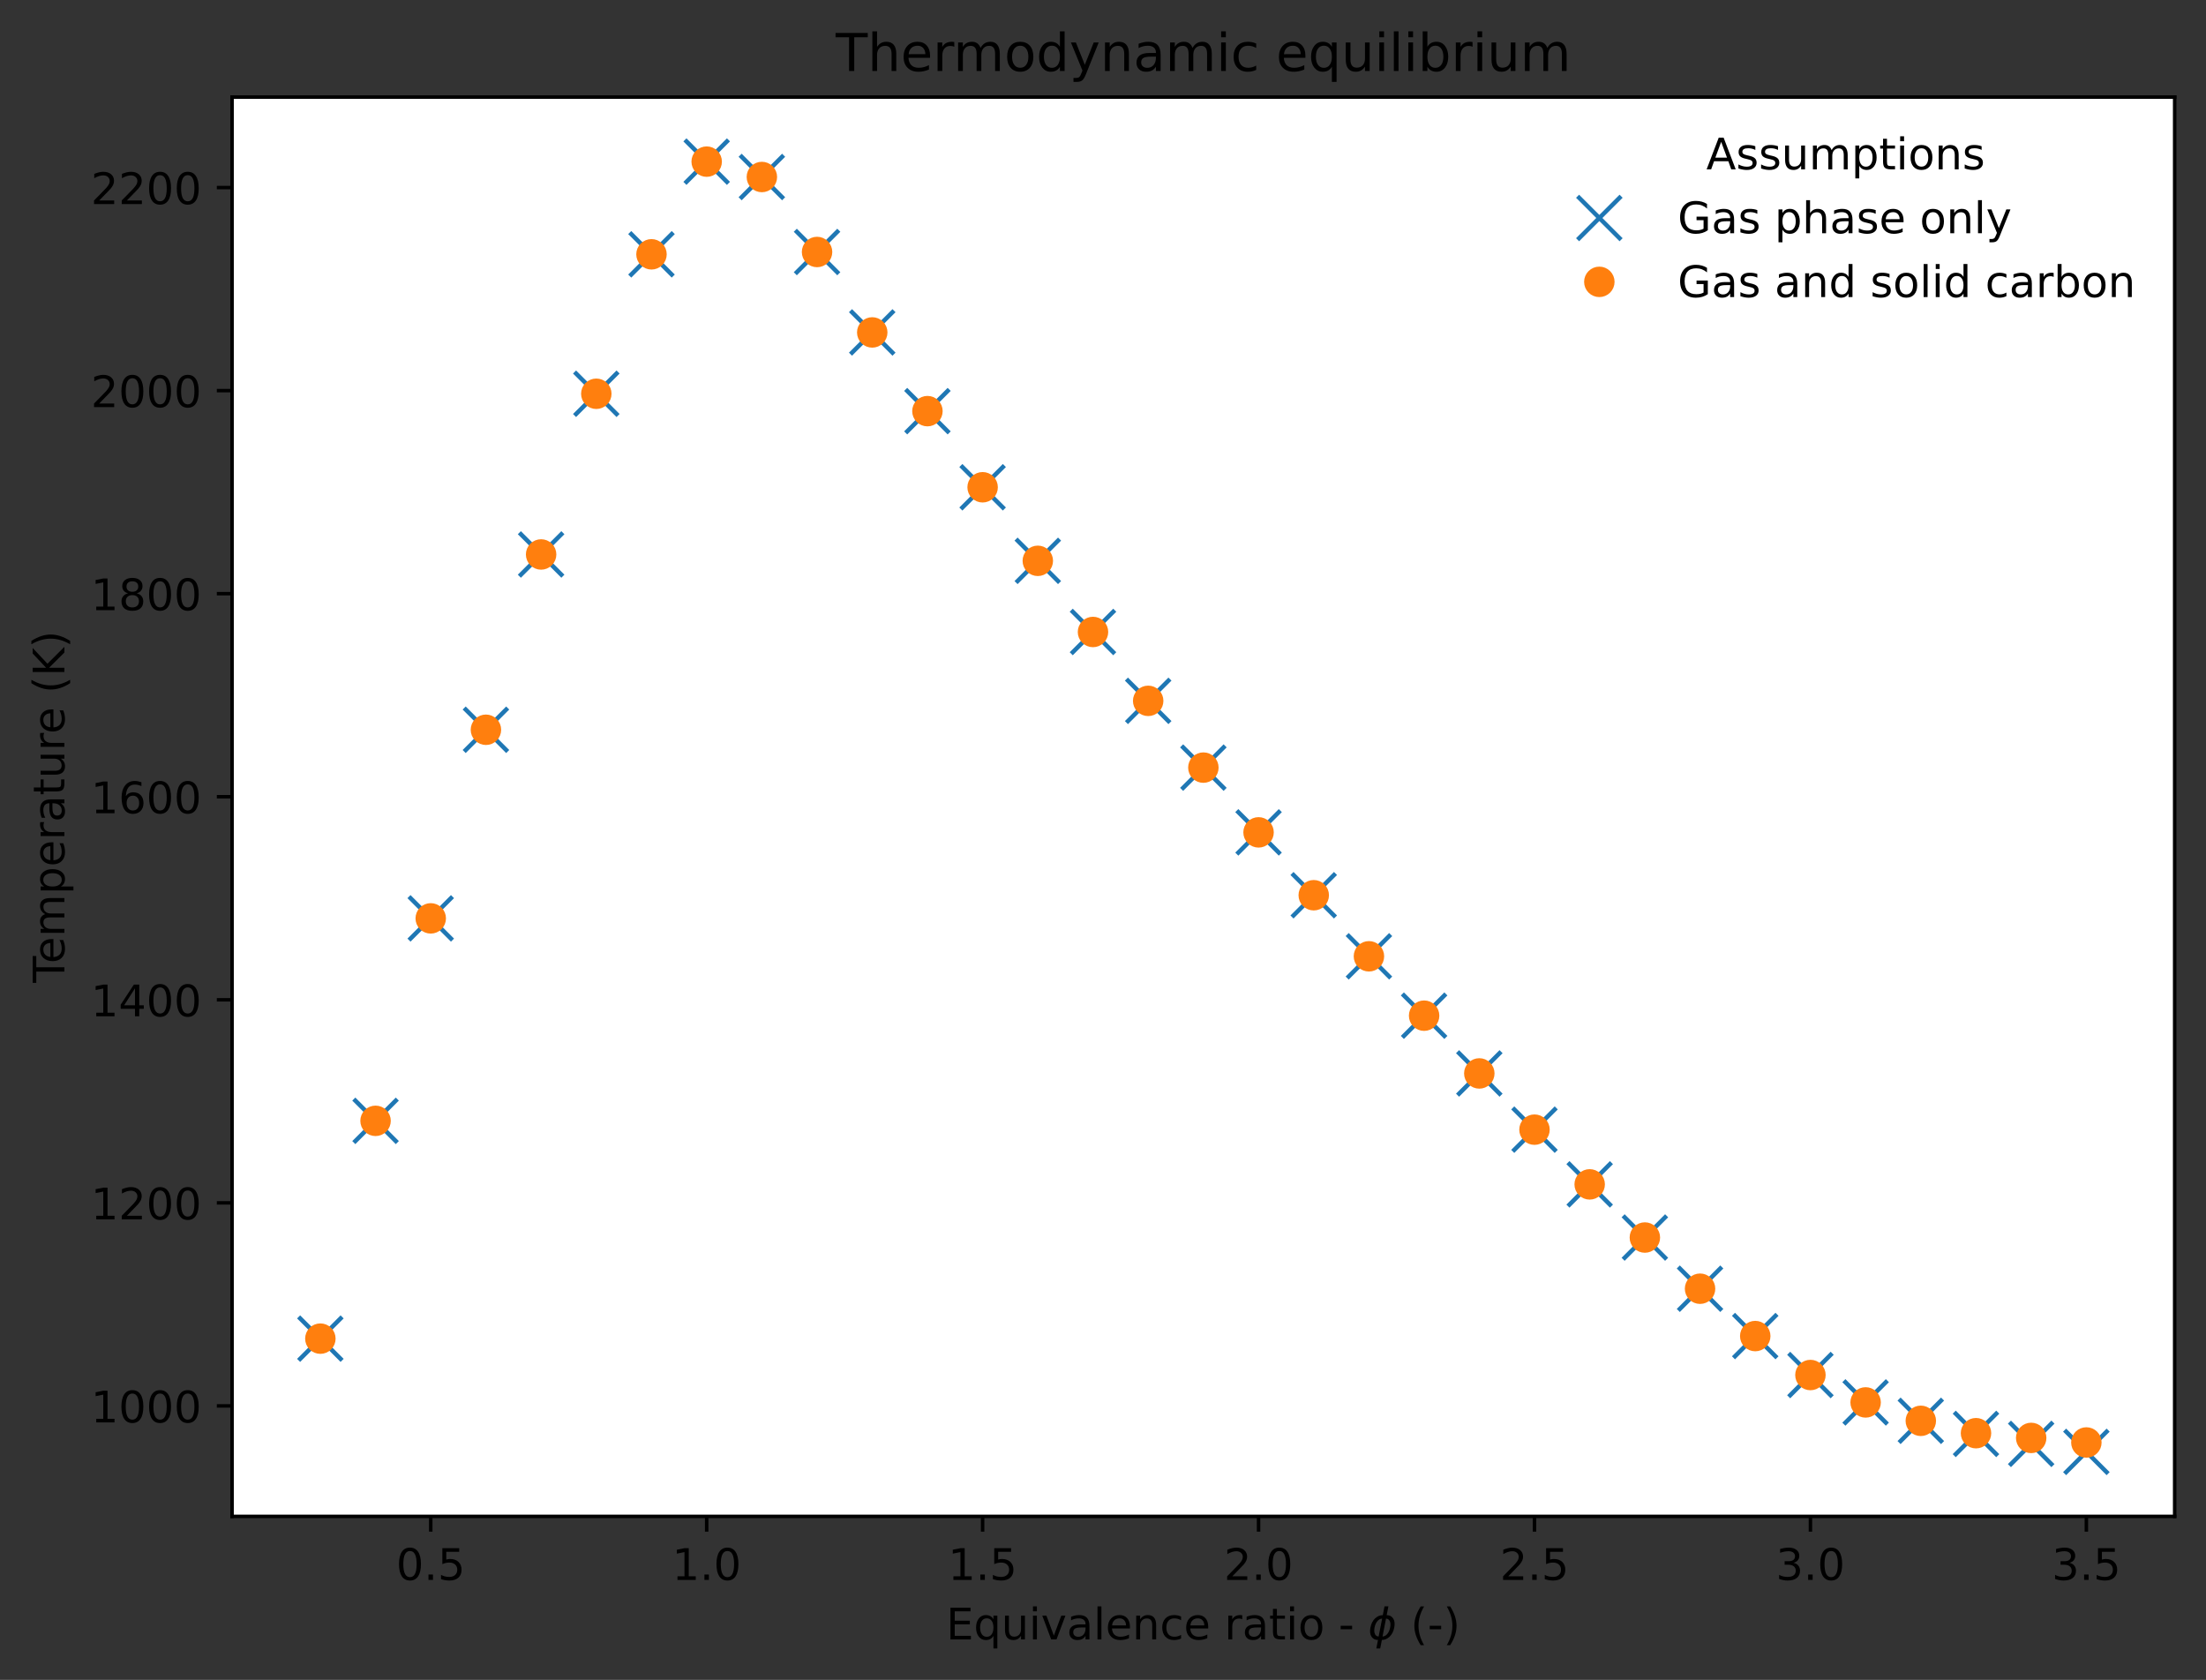 <?xml version="1.0" encoding="utf-8" standalone="no"?>
<!DOCTYPE svg PUBLIC "-//W3C//DTD SVG 1.1//EN"
  "http://www.w3.org/Graphics/SVG/1.1/DTD/svg11.dtd">
<!-- Created with matplotlib (https://matplotlib.org/) -->
<svg height="386.056pt" version="1.1" viewBox="0 0 506.928 386.056" width="506.928pt" xmlns="http://www.w3.org/2000/svg" xmlns:xlink="http://www.w3.org/1999/xlink">
 <rect x="0" y="0" width="506.928" height="386.056" fill="#333333" stroke="none"/>
 <defs>
  <style type="text/css">*{stroke-linecap:butt;stroke-linejoin:round;}</style>
 </defs>
 <g id="figure_1">
  <g id="patch_1">
   <path d="M 0 386.056 
L 506.928 386.056 
L 506.928 0 
L 0 0 
z
" style="fill:none;"/>
  </g>
  <g id="axes_1">
   <g id="patch_2">
    <path d="M 53.328 348.478 
L 499.728 348.478 
L 499.728 22.318 
L 53.328 22.318 
z
" style="fill:#ffffff;"/>
   </g>
   <g id="matplotlib.axis_1">
    <g id="xtick_1">
     <g id="line2d_1">
      <defs>
       <path d="M 0 0 
L 0 3.5 
" id="m95fcd99da5" style="stroke:#000000;stroke-width:0.8;"/>
      </defs>
      <g>
       <use style="stroke:#000000;stroke-width:0.8;" x="98.983" xlink:href="#m95fcd99da5" y="348.478"/>
      </g>
     </g>
     <g id="text_1">
      <!-- 0.5 -->
      <g transform="translate(91.031 363.077)scale(0.1 -0.1)">
       <defs>
        <path d="M 31.781 66.406 
Q 24.172 66.406 20.328 58.906 
Q 16.5 51.422 16.5 36.375 
Q 16.5 21.391 20.328 13.891 
Q 24.172 6.391 31.781 6.391 
Q 39.453 6.391 43.281 13.891 
Q 47.125 21.391 47.125 36.375 
Q 47.125 51.422 43.281 58.906 
Q 39.453 66.406 31.781 66.406 
z
M 31.781 74.219 
Q 44.047 74.219 50.516 64.516 
Q 56.984 54.828 56.984 36.375 
Q 56.984 17.969 50.516 8.266 
Q 44.047 -1.422 31.781 -1.422 
Q 19.531 -1.422 13.062 8.266 
Q 6.594 17.969 6.594 36.375 
Q 6.594 54.828 13.062 64.516 
Q 19.531 74.219 31.781 74.219 
z
" id="DejaVuSans-48"/>
        <path d="M 10.688 12.406 
L 21 12.406 
L 21 0 
L 10.688 0 
z
" id="DejaVuSans-46"/>
        <path d="M 10.797 72.906 
L 49.516 72.906 
L 49.516 64.594 
L 19.828 64.594 
L 19.828 46.734 
Q 21.969 47.469 24.109 47.828 
Q 26.266 48.188 28.422 48.188 
Q 40.625 48.188 47.75 41.5 
Q 54.891 34.812 54.891 23.391 
Q 54.891 11.625 47.562 5.094 
Q 40.234 -1.422 26.906 -1.422 
Q 22.312 -1.422 17.547 -0.641 
Q 12.797 0.141 7.719 1.703 
L 7.719 11.625 
Q 12.109 9.234 16.797 8.062 
Q 21.484 6.891 26.703 6.891 
Q 35.156 6.891 40.078 11.328 
Q 45.016 15.766 45.016 23.391 
Q 45.016 31 40.078 35.438 
Q 35.156 39.891 26.703 39.891 
Q 22.75 39.891 18.812 39.016 
Q 14.891 38.141 10.797 36.281 
z
" id="DejaVuSans-53"/>
       </defs>
       <use xlink:href="#DejaVuSans-48"/>
       <use x="63.623" xlink:href="#DejaVuSans-46"/>
       <use x="95.41" xlink:href="#DejaVuSans-53"/>
      </g>
     </g>
    </g>
    <g id="xtick_2">
     <g id="line2d_2">
      <g>
       <use style="stroke:#000000;stroke-width:0.8;" x="162.392" xlink:href="#m95fcd99da5" y="348.478"/>
      </g>
     </g>
     <g id="text_2">
      <!-- 1.0 -->
      <g transform="translate(154.44 363.077)scale(0.1 -0.1)">
       <defs>
        <path d="M 12.406 8.297 
L 28.516 8.297 
L 28.516 63.922 
L 10.984 60.406 
L 10.984 69.391 
L 28.422 72.906 
L 38.281 72.906 
L 38.281 8.297 
L 54.391 8.297 
L 54.391 0 
L 12.406 0 
z
" id="DejaVuSans-49"/>
       </defs>
       <use xlink:href="#DejaVuSans-49"/>
       <use x="63.623" xlink:href="#DejaVuSans-46"/>
       <use x="95.41" xlink:href="#DejaVuSans-48"/>
      </g>
     </g>
    </g>
    <g id="xtick_3">
     <g id="line2d_3">
      <g>
       <use style="stroke:#000000;stroke-width:0.8;" x="225.801" xlink:href="#m95fcd99da5" y="348.478"/>
      </g>
     </g>
     <g id="text_3">
      <!-- 1.5 -->
      <g transform="translate(217.849 363.077)scale(0.1 -0.1)">
       <use xlink:href="#DejaVuSans-49"/>
       <use x="63.623" xlink:href="#DejaVuSans-46"/>
       <use x="95.41" xlink:href="#DejaVuSans-53"/>
      </g>
     </g>
    </g>
    <g id="xtick_4">
     <g id="line2d_4">
      <g>
       <use style="stroke:#000000;stroke-width:0.8;" x="289.21" xlink:href="#m95fcd99da5" y="348.478"/>
      </g>
     </g>
     <g id="text_4">
      <!-- 2.0 -->
      <g transform="translate(281.258 363.077)scale(0.1 -0.1)">
       <defs>
        <path d="M 19.188 8.297 
L 53.609 8.297 
L 53.609 0 
L 7.328 0 
L 7.328 8.297 
Q 12.938 14.109 22.625 23.891 
Q 32.328 33.688 34.812 36.531 
Q 39.547 41.844 41.422 45.531 
Q 43.312 49.219 43.312 52.781 
Q 43.312 58.594 39.234 62.25 
Q 35.156 65.922 28.609 65.922 
Q 23.969 65.922 18.812 64.312 
Q 13.672 62.703 7.812 59.422 
L 7.812 69.391 
Q 13.766 71.781 18.938 73 
Q 24.125 74.219 28.422 74.219 
Q 39.75 74.219 46.484 68.547 
Q 53.219 62.891 53.219 53.422 
Q 53.219 48.922 51.531 44.891 
Q 49.859 40.875 45.406 35.406 
Q 44.188 33.984 37.641 27.219 
Q 31.109 20.453 19.188 8.297 
z
" id="DejaVuSans-50"/>
       </defs>
       <use xlink:href="#DejaVuSans-50"/>
       <use x="63.623" xlink:href="#DejaVuSans-46"/>
       <use x="95.41" xlink:href="#DejaVuSans-48"/>
      </g>
     </g>
    </g>
    <g id="xtick_5">
     <g id="line2d_5">
      <g>
       <use style="stroke:#000000;stroke-width:0.8;" x="352.619" xlink:href="#m95fcd99da5" y="348.478"/>
      </g>
     </g>
     <g id="text_5">
      <!-- 2.5 -->
      <g transform="translate(344.667 363.077)scale(0.1 -0.1)">
       <use xlink:href="#DejaVuSans-50"/>
       <use x="63.623" xlink:href="#DejaVuSans-46"/>
       <use x="95.41" xlink:href="#DejaVuSans-53"/>
      </g>
     </g>
    </g>
    <g id="xtick_6">
     <g id="line2d_6">
      <g>
       <use style="stroke:#000000;stroke-width:0.8;" x="416.028" xlink:href="#m95fcd99da5" y="348.478"/>
      </g>
     </g>
     <g id="text_6">
      <!-- 3.0 -->
      <g transform="translate(408.077 363.077)scale(0.1 -0.1)">
       <defs>
        <path d="M 40.578 39.312 
Q 47.656 37.797 51.625 33 
Q 55.609 28.219 55.609 21.188 
Q 55.609 10.406 48.188 4.484 
Q 40.766 -1.422 27.094 -1.422 
Q 22.516 -1.422 17.656 -0.516 
Q 12.797 0.391 7.625 2.203 
L 7.625 11.719 
Q 11.719 9.328 16.594 8.109 
Q 21.484 6.891 26.812 6.891 
Q 36.078 6.891 40.938 10.547 
Q 45.797 14.203 45.797 21.188 
Q 45.797 27.641 41.281 31.266 
Q 36.766 34.906 28.719 34.906 
L 20.219 34.906 
L 20.219 43.016 
L 29.109 43.016 
Q 36.375 43.016 40.234 45.922 
Q 44.094 48.828 44.094 54.297 
Q 44.094 59.906 40.109 62.906 
Q 36.141 65.922 28.719 65.922 
Q 24.656 65.922 20.016 65.031 
Q 15.375 64.156 9.812 62.312 
L 9.812 71.094 
Q 15.438 72.656 20.344 73.438 
Q 25.25 74.219 29.594 74.219 
Q 40.828 74.219 47.359 69.109 
Q 53.906 64.016 53.906 55.328 
Q 53.906 49.266 50.438 45.094 
Q 46.969 40.922 40.578 39.312 
z
" id="DejaVuSans-51"/>
       </defs>
       <use xlink:href="#DejaVuSans-51"/>
       <use x="63.623" xlink:href="#DejaVuSans-46"/>
       <use x="95.41" xlink:href="#DejaVuSans-48"/>
      </g>
     </g>
    </g>
    <g id="xtick_7">
     <g id="line2d_7">
      <g>
       <use style="stroke:#000000;stroke-width:0.8;" x="479.437" xlink:href="#m95fcd99da5" y="348.478"/>
      </g>
     </g>
     <g id="text_7">
      <!-- 3.5 -->
      <g transform="translate(471.486 363.077)scale(0.1 -0.1)">
       <use xlink:href="#DejaVuSans-51"/>
       <use x="63.623" xlink:href="#DejaVuSans-46"/>
       <use x="95.41" xlink:href="#DejaVuSans-53"/>
      </g>
     </g>
    </g>
    <g id="text_8">
     <!-- Equivalence ratio - $\phi$ (-) -->
     <g transform="translate(217.428 376.756)scale(0.1 -0.1)">
      <defs>
       <path d="M 9.812 72.906 
L 55.906 72.906 
L 55.906 64.594 
L 19.672 64.594 
L 19.672 43.016 
L 54.391 43.016 
L 54.391 34.719 
L 19.672 34.719 
L 19.672 8.297 
L 56.781 8.297 
L 56.781 0 
L 9.812 0 
z
" id="DejaVuSans-69"/>
       <path d="M 14.797 27.297 
Q 14.797 17.391 18.875 11.75 
Q 22.953 6.109 30.078 6.109 
Q 37.203 6.109 41.297 11.75 
Q 45.406 17.391 45.406 27.297 
Q 45.406 37.203 41.297 42.844 
Q 37.203 48.484 30.078 48.484 
Q 22.953 48.484 18.875 42.844 
Q 14.797 37.203 14.797 27.297 
z
M 45.406 8.203 
Q 42.578 3.328 38.25 0.953 
Q 33.938 -1.422 27.875 -1.422 
Q 17.969 -1.422 11.734 6.484 
Q 5.516 14.406 5.516 27.297 
Q 5.516 40.188 11.734 48.094 
Q 17.969 56 27.875 56 
Q 33.938 56 38.25 53.625 
Q 42.578 51.266 45.406 46.391 
L 45.406 54.688 
L 54.391 54.688 
L 54.391 -20.797 
L 45.406 -20.797 
z
" id="DejaVuSans-113"/>
       <path d="M 8.5 21.578 
L 8.5 54.688 
L 17.484 54.688 
L 17.484 21.922 
Q 17.484 14.156 20.5 10.266 
Q 23.531 6.391 29.594 6.391 
Q 36.859 6.391 41.078 11.031 
Q 45.312 15.672 45.312 23.688 
L 45.312 54.688 
L 54.297 54.688 
L 54.297 0 
L 45.312 0 
L 45.312 8.406 
Q 42.047 3.422 37.719 1 
Q 33.406 -1.422 27.688 -1.422 
Q 18.266 -1.422 13.375 4.438 
Q 8.5 10.297 8.5 21.578 
z
M 31.109 56 
z
" id="DejaVuSans-117"/>
       <path d="M 9.422 54.688 
L 18.406 54.688 
L 18.406 0 
L 9.422 0 
z
M 9.422 75.984 
L 18.406 75.984 
L 18.406 64.594 
L 9.422 64.594 
z
" id="DejaVuSans-105"/>
       <path d="M 2.984 54.688 
L 12.5 54.688 
L 29.594 8.797 
L 46.688 54.688 
L 56.203 54.688 
L 35.688 0 
L 23.484 0 
z
" id="DejaVuSans-118"/>
       <path d="M 34.281 27.484 
Q 23.391 27.484 19.188 25 
Q 14.984 22.516 14.984 16.5 
Q 14.984 11.719 18.141 8.906 
Q 21.297 6.109 26.703 6.109 
Q 34.188 6.109 38.703 11.406 
Q 43.219 16.703 43.219 25.484 
L 43.219 27.484 
z
M 52.203 31.203 
L 52.203 0 
L 43.219 0 
L 43.219 8.297 
Q 40.141 3.328 35.547 0.953 
Q 30.953 -1.422 24.312 -1.422 
Q 15.922 -1.422 10.953 3.297 
Q 6 8.016 6 15.922 
Q 6 25.141 12.172 29.828 
Q 18.359 34.516 30.609 34.516 
L 43.219 34.516 
L 43.219 35.406 
Q 43.219 41.609 39.141 45 
Q 35.062 48.391 27.688 48.391 
Q 23 48.391 18.547 47.266 
Q 14.109 46.141 10.016 43.891 
L 10.016 52.203 
Q 14.938 54.109 19.578 55.047 
Q 24.219 56 28.609 56 
Q 40.484 56 46.344 49.844 
Q 52.203 43.703 52.203 31.203 
z
" id="DejaVuSans-97"/>
       <path d="M 9.422 75.984 
L 18.406 75.984 
L 18.406 0 
L 9.422 0 
z
" id="DejaVuSans-108"/>
       <path d="M 56.203 29.594 
L 56.203 25.203 
L 14.891 25.203 
Q 15.484 15.922 20.484 11.062 
Q 25.484 6.203 34.422 6.203 
Q 39.594 6.203 44.453 7.469 
Q 49.312 8.734 54.109 11.281 
L 54.109 2.781 
Q 49.266 0.734 44.188 -0.344 
Q 39.109 -1.422 33.891 -1.422 
Q 20.797 -1.422 13.156 6.188 
Q 5.516 13.812 5.516 26.812 
Q 5.516 40.234 12.766 48.109 
Q 20.016 56 32.328 56 
Q 43.359 56 49.781 48.891 
Q 56.203 41.797 56.203 29.594 
z
M 47.219 32.234 
Q 47.125 39.594 43.094 43.984 
Q 39.062 48.391 32.422 48.391 
Q 24.906 48.391 20.391 44.141 
Q 15.875 39.891 15.188 32.172 
z
" id="DejaVuSans-101"/>
       <path d="M 54.891 33.016 
L 54.891 0 
L 45.906 0 
L 45.906 32.719 
Q 45.906 40.484 42.875 44.328 
Q 39.844 48.188 33.797 48.188 
Q 26.516 48.188 22.312 43.547 
Q 18.109 38.922 18.109 30.906 
L 18.109 0 
L 9.078 0 
L 9.078 54.688 
L 18.109 54.688 
L 18.109 46.188 
Q 21.344 51.125 25.703 53.562 
Q 30.078 56 35.797 56 
Q 45.219 56 50.047 50.172 
Q 54.891 44.344 54.891 33.016 
z
" id="DejaVuSans-110"/>
       <path d="M 48.781 52.594 
L 48.781 44.188 
Q 44.969 46.297 41.141 47.344 
Q 37.312 48.391 33.406 48.391 
Q 24.656 48.391 19.812 42.844 
Q 14.984 37.312 14.984 27.297 
Q 14.984 17.281 19.812 11.734 
Q 24.656 6.203 33.406 6.203 
Q 37.312 6.203 41.141 7.25 
Q 44.969 8.297 48.781 10.406 
L 48.781 2.094 
Q 45.016 0.344 40.984 -0.531 
Q 36.969 -1.422 32.422 -1.422 
Q 20.062 -1.422 12.781 6.344 
Q 5.516 14.109 5.516 27.297 
Q 5.516 40.672 12.859 48.328 
Q 20.219 56 33.016 56 
Q 37.156 56 41.109 55.141 
Q 45.062 54.297 48.781 52.594 
z
" id="DejaVuSans-99"/>
       <path id="DejaVuSans-32"/>
       <path d="M 41.109 46.297 
Q 39.594 47.172 37.812 47.578 
Q 36.031 48 33.891 48 
Q 26.266 48 22.188 43.047 
Q 18.109 38.094 18.109 28.812 
L 18.109 0 
L 9.078 0 
L 9.078 54.688 
L 18.109 54.688 
L 18.109 46.188 
Q 20.953 51.172 25.484 53.578 
Q 30.031 56 36.531 56 
Q 37.453 56 38.578 55.875 
Q 39.703 55.766 41.062 55.516 
z
" id="DejaVuSans-114"/>
       <path d="M 18.312 70.219 
L 18.312 54.688 
L 36.812 54.688 
L 36.812 47.703 
L 18.312 47.703 
L 18.312 18.016 
Q 18.312 11.328 20.141 9.422 
Q 21.969 7.516 27.594 7.516 
L 36.812 7.516 
L 36.812 0 
L 27.594 0 
Q 17.188 0 13.234 3.875 
Q 9.281 7.766 9.281 18.016 
L 9.281 47.703 
L 2.688 47.703 
L 2.688 54.688 
L 9.281 54.688 
L 9.281 70.219 
z
" id="DejaVuSans-116"/>
       <path d="M 30.609 48.391 
Q 23.391 48.391 19.188 42.75 
Q 14.984 37.109 14.984 27.297 
Q 14.984 17.484 19.156 11.844 
Q 23.344 6.203 30.609 6.203 
Q 37.797 6.203 41.984 11.859 
Q 46.188 17.531 46.188 27.297 
Q 46.188 37.016 41.984 42.703 
Q 37.797 48.391 30.609 48.391 
z
M 30.609 56 
Q 42.328 56 49.016 48.375 
Q 55.719 40.766 55.719 27.297 
Q 55.719 13.875 49.016 6.219 
Q 42.328 -1.422 30.609 -1.422 
Q 18.844 -1.422 12.172 6.219 
Q 5.516 13.875 5.516 27.297 
Q 5.516 40.766 12.172 48.375 
Q 18.844 56 30.609 56 
z
" id="DejaVuSans-111"/>
       <path d="M 4.891 31.391 
L 31.203 31.391 
L 31.203 23.391 
L 4.891 23.391 
z
" id="DejaVuSans-45"/>
       <path d="M 46.734 75.984 
L 42.781 55.812 
Q 52.547 55.812 57.562 48.344 
Q 62.75 40.719 60.156 27.297 
Q 57.516 13.875 49.359 6.25 
Q 41.453 -1.219 31.688 -1.219 
L 27.875 -20.797 
L 18.953 -20.797 
L 22.75 -1.219 
Q 13.031 -1.219 7.953 6.25 
Q 2.781 13.875 5.422 27.297 
Q 8.016 40.719 16.156 48.344 
Q 24.125 55.812 33.844 55.812 
L 37.797 75.984 
z
M 33.25 6.781 
Q 38.766 6.781 43.5 11.812 
Q 48.688 17.438 50.688 27.297 
Q 52.641 37.062 49.516 42.781 
Q 46.734 47.797 41.219 47.797 
z
M 24.312 6.781 
L 32.281 47.797 
Q 26.812 47.797 22.078 42.781 
Q 16.75 37.062 14.891 27.297 
Q 13.031 17.438 16.062 11.812 
Q 18.797 6.781 24.312 6.781 
z
" id="DejaVuSans-Oblique-981"/>
       <path d="M 31 75.875 
Q 24.469 64.656 21.281 53.656 
Q 18.109 42.672 18.109 31.391 
Q 18.109 20.125 21.312 9.062 
Q 24.516 -2 31 -13.188 
L 23.188 -13.188 
Q 15.875 -1.703 12.234 9.375 
Q 8.594 20.453 8.594 31.391 
Q 8.594 42.281 12.203 53.312 
Q 15.828 64.359 23.188 75.875 
z
" id="DejaVuSans-40"/>
       <path d="M 8.016 75.875 
L 15.828 75.875 
Q 23.141 64.359 26.781 53.312 
Q 30.422 42.281 30.422 31.391 
Q 30.422 20.453 26.781 9.375 
Q 23.141 -1.703 15.828 -13.188 
L 8.016 -13.188 
Q 14.5 -2 17.703 9.062 
Q 20.906 20.125 20.906 31.391 
Q 20.906 42.672 17.703 53.656 
Q 14.5 64.656 8.016 75.875 
z
" id="DejaVuSans-41"/>
      </defs>
      <use transform="translate(0 0.016)" xlink:href="#DejaVuSans-69"/>
      <use transform="translate(63.184 0.016)" xlink:href="#DejaVuSans-113"/>
      <use transform="translate(126.66 0.016)" xlink:href="#DejaVuSans-117"/>
      <use transform="translate(190.039 0.016)" xlink:href="#DejaVuSans-105"/>
      <use transform="translate(217.822 0.016)" xlink:href="#DejaVuSans-118"/>
      <use transform="translate(277.002 0.016)" xlink:href="#DejaVuSans-97"/>
      <use transform="translate(338.281 0.016)" xlink:href="#DejaVuSans-108"/>
      <use transform="translate(366.064 0.016)" xlink:href="#DejaVuSans-101"/>
      <use transform="translate(427.588 0.016)" xlink:href="#DejaVuSans-110"/>
      <use transform="translate(490.967 0.016)" xlink:href="#DejaVuSans-99"/>
      <use transform="translate(545.947 0.016)" xlink:href="#DejaVuSans-101"/>
      <use transform="translate(607.471 0.016)" xlink:href="#DejaVuSans-32"/>
      <use transform="translate(639.258 0.016)" xlink:href="#DejaVuSans-114"/>
      <use transform="translate(680.371 0.016)" xlink:href="#DejaVuSans-97"/>
      <use transform="translate(741.65 0.016)" xlink:href="#DejaVuSans-116"/>
      <use transform="translate(780.859 0.016)" xlink:href="#DejaVuSans-105"/>
      <use transform="translate(808.643 0.016)" xlink:href="#DejaVuSans-111"/>
      <use transform="translate(869.824 0.016)" xlink:href="#DejaVuSans-32"/>
      <use transform="translate(901.611 0.016)" xlink:href="#DejaVuSans-45"/>
      <use transform="translate(937.695 0.016)" xlink:href="#DejaVuSans-32"/>
      <use transform="translate(969.482 0.016)" xlink:href="#DejaVuSans-Oblique-981"/>
      <use transform="translate(1035.449 0.016)" xlink:href="#DejaVuSans-32"/>
      <use transform="translate(1067.236 0.016)" xlink:href="#DejaVuSans-40"/>
      <use transform="translate(1106.25 0.016)" xlink:href="#DejaVuSans-45"/>
      <use transform="translate(1142.334 0.016)" xlink:href="#DejaVuSans-41"/>
     </g>
    </g>
   </g>
   <g id="matplotlib.axis_2">
    <g id="ytick_1">
     <g id="line2d_8">
      <defs>
       <path d="M 0 0 
L -3.5 0 
" id="mc8007417eb" style="stroke:#000000;stroke-width:0.8;"/>
      </defs>
      <g>
       <use style="stroke:#000000;stroke-width:0.8;" x="53.328" xlink:href="#mc8007417eb" y="323.087"/>
      </g>
     </g>
     <g id="text_9">
      <!-- 1000 -->
      <g transform="translate(20.878 326.887)scale(0.1 -0.1)">
       <use xlink:href="#DejaVuSans-49"/>
       <use x="63.623" xlink:href="#DejaVuSans-48"/>
       <use x="127.246" xlink:href="#DejaVuSans-48"/>
       <use x="190.869" xlink:href="#DejaVuSans-48"/>
      </g>
     </g>
    </g>
    <g id="ytick_2">
     <g id="line2d_9">
      <g>
       <use style="stroke:#000000;stroke-width:0.8;" x="53.328" xlink:href="#mc8007417eb" y="276.423"/>
      </g>
     </g>
     <g id="text_10">
      <!-- 1200 -->
      <g transform="translate(20.878 280.222)scale(0.1 -0.1)">
       <use xlink:href="#DejaVuSans-49"/>
       <use x="63.623" xlink:href="#DejaVuSans-50"/>
       <use x="127.246" xlink:href="#DejaVuSans-48"/>
       <use x="190.869" xlink:href="#DejaVuSans-48"/>
      </g>
     </g>
    </g>
    <g id="ytick_3">
     <g id="line2d_10">
      <g>
       <use style="stroke:#000000;stroke-width:0.8;" x="53.328" xlink:href="#mc8007417eb" y="229.758"/>
      </g>
     </g>
     <g id="text_11">
      <!-- 1400 -->
      <g transform="translate(20.878 233.557)scale(0.1 -0.1)">
       <defs>
        <path d="M 37.797 64.312 
L 12.891 25.391 
L 37.797 25.391 
z
M 35.203 72.906 
L 47.609 72.906 
L 47.609 25.391 
L 58.016 25.391 
L 58.016 17.188 
L 47.609 17.188 
L 47.609 0 
L 37.797 0 
L 37.797 17.188 
L 4.891 17.188 
L 4.891 26.703 
z
" id="DejaVuSans-52"/>
       </defs>
       <use xlink:href="#DejaVuSans-49"/>
       <use x="63.623" xlink:href="#DejaVuSans-52"/>
       <use x="127.246" xlink:href="#DejaVuSans-48"/>
       <use x="190.869" xlink:href="#DejaVuSans-48"/>
      </g>
     </g>
    </g>
    <g id="ytick_4">
     <g id="line2d_11">
      <g>
       <use style="stroke:#000000;stroke-width:0.8;" x="53.328" xlink:href="#mc8007417eb" y="183.093"/>
      </g>
     </g>
     <g id="text_12">
      <!-- 1600 -->
      <g transform="translate(20.878 186.892)scale(0.1 -0.1)">
       <defs>
        <path d="M 33.016 40.375 
Q 26.375 40.375 22.484 35.828 
Q 18.609 31.297 18.609 23.391 
Q 18.609 15.531 22.484 10.953 
Q 26.375 6.391 33.016 6.391 
Q 39.656 6.391 43.531 10.953 
Q 47.406 15.531 47.406 23.391 
Q 47.406 31.297 43.531 35.828 
Q 39.656 40.375 33.016 40.375 
z
M 52.594 71.297 
L 52.594 62.312 
Q 48.875 64.062 45.094 64.984 
Q 41.312 65.922 37.594 65.922 
Q 27.828 65.922 22.672 59.328 
Q 17.531 52.734 16.797 39.406 
Q 19.672 43.656 24.016 45.922 
Q 28.375 48.188 33.594 48.188 
Q 44.578 48.188 50.953 41.516 
Q 57.328 34.859 57.328 23.391 
Q 57.328 12.156 50.688 5.359 
Q 44.047 -1.422 33.016 -1.422 
Q 20.359 -1.422 13.672 8.266 
Q 6.984 17.969 6.984 36.375 
Q 6.984 53.656 15.188 63.938 
Q 23.391 74.219 37.203 74.219 
Q 40.922 74.219 44.703 73.484 
Q 48.484 72.75 52.594 71.297 
z
" id="DejaVuSans-54"/>
       </defs>
       <use xlink:href="#DejaVuSans-49"/>
       <use x="63.623" xlink:href="#DejaVuSans-54"/>
       <use x="127.246" xlink:href="#DejaVuSans-48"/>
       <use x="190.869" xlink:href="#DejaVuSans-48"/>
      </g>
     </g>
    </g>
    <g id="ytick_5">
     <g id="line2d_12">
      <g>
       <use style="stroke:#000000;stroke-width:0.8;" x="53.328" xlink:href="#mc8007417eb" y="136.429"/>
      </g>
     </g>
     <g id="text_13">
      <!-- 1800 -->
      <g transform="translate(20.878 140.228)scale(0.1 -0.1)">
       <defs>
        <path d="M 31.781 34.625 
Q 24.75 34.625 20.719 30.859 
Q 16.703 27.094 16.703 20.516 
Q 16.703 13.922 20.719 10.156 
Q 24.75 6.391 31.781 6.391 
Q 38.812 6.391 42.859 10.172 
Q 46.922 13.969 46.922 20.516 
Q 46.922 27.094 42.891 30.859 
Q 38.875 34.625 31.781 34.625 
z
M 21.922 38.812 
Q 15.578 40.375 12.031 44.719 
Q 8.5 49.078 8.5 55.328 
Q 8.5 64.062 14.719 69.141 
Q 20.953 74.219 31.781 74.219 
Q 42.672 74.219 48.875 69.141 
Q 55.078 64.062 55.078 55.328 
Q 55.078 49.078 51.531 44.719 
Q 48 40.375 41.703 38.812 
Q 48.828 37.156 52.797 32.312 
Q 56.781 27.484 56.781 20.516 
Q 56.781 9.906 50.312 4.234 
Q 43.844 -1.422 31.781 -1.422 
Q 19.734 -1.422 13.25 4.234 
Q 6.781 9.906 6.781 20.516 
Q 6.781 27.484 10.781 32.312 
Q 14.797 37.156 21.922 38.812 
z
M 18.312 54.391 
Q 18.312 48.734 21.844 45.562 
Q 25.391 42.391 31.781 42.391 
Q 38.141 42.391 41.719 45.562 
Q 45.312 48.734 45.312 54.391 
Q 45.312 60.062 41.719 63.234 
Q 38.141 66.406 31.781 66.406 
Q 25.391 66.406 21.844 63.234 
Q 18.312 60.062 18.312 54.391 
z
" id="DejaVuSans-56"/>
       </defs>
       <use xlink:href="#DejaVuSans-49"/>
       <use x="63.623" xlink:href="#DejaVuSans-56"/>
       <use x="127.246" xlink:href="#DejaVuSans-48"/>
       <use x="190.869" xlink:href="#DejaVuSans-48"/>
      </g>
     </g>
    </g>
    <g id="ytick_6">
     <g id="line2d_13">
      <g>
       <use style="stroke:#000000;stroke-width:0.8;" x="53.328" xlink:href="#mc8007417eb" y="89.764"/>
      </g>
     </g>
     <g id="text_14">
      <!-- 2000 -->
      <g transform="translate(20.878 93.563)scale(0.1 -0.1)">
       <use xlink:href="#DejaVuSans-50"/>
       <use x="63.623" xlink:href="#DejaVuSans-48"/>
       <use x="127.246" xlink:href="#DejaVuSans-48"/>
       <use x="190.869" xlink:href="#DejaVuSans-48"/>
      </g>
     </g>
    </g>
    <g id="ytick_7">
     <g id="line2d_14">
      <g>
       <use style="stroke:#000000;stroke-width:0.8;" x="53.328" xlink:href="#mc8007417eb" y="43.099"/>
      </g>
     </g>
     <g id="text_15">
      <!-- 2200 -->
      <g transform="translate(20.878 46.898)scale(0.1 -0.1)">
       <use xlink:href="#DejaVuSans-50"/>
       <use x="63.623" xlink:href="#DejaVuSans-50"/>
       <use x="127.246" xlink:href="#DejaVuSans-48"/>
       <use x="190.869" xlink:href="#DejaVuSans-48"/>
      </g>
     </g>
    </g>
    <g id="text_16">
     <!-- Temperature (K) -->
     <g transform="translate(14.798 225.837)rotate(-90)scale(0.1 -0.1)">
      <defs>
       <path d="M -0.297 72.906 
L 61.375 72.906 
L 61.375 64.594 
L 35.5 64.594 
L 35.5 0 
L 25.594 0 
L 25.594 64.594 
L -0.297 64.594 
z
" id="DejaVuSans-84"/>
       <path d="M 52 44.188 
Q 55.375 50.25 60.062 53.125 
Q 64.75 56 71.094 56 
Q 79.641 56 84.281 50.016 
Q 88.922 44.047 88.922 33.016 
L 88.922 0 
L 79.891 0 
L 79.891 32.719 
Q 79.891 40.578 77.094 44.375 
Q 74.312 48.188 68.609 48.188 
Q 61.625 48.188 57.562 43.547 
Q 53.516 38.922 53.516 30.906 
L 53.516 0 
L 44.484 0 
L 44.484 32.719 
Q 44.484 40.625 41.703 44.406 
Q 38.922 48.188 33.109 48.188 
Q 26.219 48.188 22.156 43.531 
Q 18.109 38.875 18.109 30.906 
L 18.109 0 
L 9.078 0 
L 9.078 54.688 
L 18.109 54.688 
L 18.109 46.188 
Q 21.188 51.219 25.484 53.609 
Q 29.781 56 35.688 56 
Q 41.656 56 45.828 52.969 
Q 50 49.953 52 44.188 
z
" id="DejaVuSans-109"/>
       <path d="M 18.109 8.203 
L 18.109 -20.797 
L 9.078 -20.797 
L 9.078 54.688 
L 18.109 54.688 
L 18.109 46.391 
Q 20.953 51.266 25.266 53.625 
Q 29.594 56 35.594 56 
Q 45.562 56 51.781 48.094 
Q 58.016 40.188 58.016 27.297 
Q 58.016 14.406 51.781 6.484 
Q 45.562 -1.422 35.594 -1.422 
Q 29.594 -1.422 25.266 0.953 
Q 20.953 3.328 18.109 8.203 
z
M 48.688 27.297 
Q 48.688 37.203 44.609 42.844 
Q 40.531 48.484 33.406 48.484 
Q 26.266 48.484 22.188 42.844 
Q 18.109 37.203 18.109 27.297 
Q 18.109 17.391 22.188 11.75 
Q 26.266 6.109 33.406 6.109 
Q 40.531 6.109 44.609 11.75 
Q 48.688 17.391 48.688 27.297 
z
" id="DejaVuSans-112"/>
       <path d="M 9.812 72.906 
L 19.672 72.906 
L 19.672 42.094 
L 52.391 72.906 
L 65.094 72.906 
L 28.906 38.922 
L 67.672 0 
L 54.688 0 
L 19.672 35.109 
L 19.672 0 
L 9.812 0 
z
" id="DejaVuSans-75"/>
      </defs>
      <use xlink:href="#DejaVuSans-84"/>
      <use x="44.084" xlink:href="#DejaVuSans-101"/>
      <use x="105.607" xlink:href="#DejaVuSans-109"/>
      <use x="203.02" xlink:href="#DejaVuSans-112"/>
      <use x="266.496" xlink:href="#DejaVuSans-101"/>
      <use x="328.02" xlink:href="#DejaVuSans-114"/>
      <use x="369.133" xlink:href="#DejaVuSans-97"/>
      <use x="430.412" xlink:href="#DejaVuSans-116"/>
      <use x="469.621" xlink:href="#DejaVuSans-117"/>
      <use x="533" xlink:href="#DejaVuSans-114"/>
      <use x="571.863" xlink:href="#DejaVuSans-101"/>
      <use x="633.387" xlink:href="#DejaVuSans-32"/>
      <use x="665.174" xlink:href="#DejaVuSans-40"/>
      <use x="704.188" xlink:href="#DejaVuSans-75"/>
      <use x="769.764" xlink:href="#DejaVuSans-41"/>
     </g>
    </g>
   </g>
   <g id="line2d_15">
    <defs>
     <path d="M -5 5 
L 5 -5 
M -5 -5 
L 5 5 
" id="m64a36e136f" style="stroke:#1f77b4;"/>
    </defs>
    <g clip-path="url(#pd068f9918d)">
     <use style="fill:#1f77b4;stroke:#1f77b4;" x="73.619" xlink:href="#m64a36e136f" y="307.629"/>
     <use style="fill:#1f77b4;stroke:#1f77b4;" x="86.301" xlink:href="#m64a36e136f" y="257.577"/>
     <use style="fill:#1f77b4;stroke:#1f77b4;" x="98.983" xlink:href="#m64a36e136f" y="211.049"/>
     <use style="fill:#1f77b4;stroke:#1f77b4;" x="111.664" xlink:href="#m64a36e136f" y="167.706"/>
     <use style="fill:#1f77b4;stroke:#1f77b4;" x="124.346" xlink:href="#m64a36e136f" y="127.418"/>
     <use style="fill:#1f77b4;stroke:#1f77b4;" x="137.028" xlink:href="#m64a36e136f" y="90.49"/>
     <use style="fill:#1f77b4;stroke:#1f77b4;" x="149.71" xlink:href="#m64a36e136f" y="58.443"/>
     <use style="fill:#1f77b4;stroke:#1f77b4;" x="162.392" xlink:href="#m64a36e136f" y="37.144"/>
     <use style="fill:#1f77b4;stroke:#1f77b4;" x="175.074" xlink:href="#m64a36e136f" y="40.676"/>
     <use style="fill:#1f77b4;stroke:#1f77b4;" x="187.755" xlink:href="#m64a36e136f" y="57.91"/>
     <use style="fill:#1f77b4;stroke:#1f77b4;" x="200.437" xlink:href="#m64a36e136f" y="76.394"/>
     <use style="fill:#1f77b4;stroke:#1f77b4;" x="213.119" xlink:href="#m64a36e136f" y="94.482"/>
     <use style="fill:#1f77b4;stroke:#1f77b4;" x="225.801" xlink:href="#m64a36e136f" y="111.977"/>
     <use style="fill:#1f77b4;stroke:#1f77b4;" x="238.483" xlink:href="#m64a36e136f" y="128.883"/>
     <use style="fill:#1f77b4;stroke:#1f77b4;" x="251.164" xlink:href="#m64a36e136f" y="145.233"/>
     <use style="fill:#1f77b4;stroke:#1f77b4;" x="263.846" xlink:href="#m64a36e136f" y="161.062"/>
     <use style="fill:#1f77b4;stroke:#1f77b4;" x="276.528" xlink:href="#m64a36e136f" y="176.403"/>
     <use style="fill:#1f77b4;stroke:#1f77b4;" x="289.21" xlink:href="#m64a36e136f" y="191.284"/>
     <use style="fill:#1f77b4;stroke:#1f77b4;" x="301.892" xlink:href="#m64a36e136f" y="205.731"/>
     <use style="fill:#1f77b4;stroke:#1f77b4;" x="314.574" xlink:href="#m64a36e136f" y="219.766"/>
     <use style="fill:#1f77b4;stroke:#1f77b4;" x="327.255" xlink:href="#m64a36e136f" y="233.41"/>
     <use style="fill:#1f77b4;stroke:#1f77b4;" x="339.937" xlink:href="#m64a36e136f" y="246.683"/>
     <use style="fill:#1f77b4;stroke:#1f77b4;" x="352.619" xlink:href="#m64a36e136f" y="259.602"/>
     <use style="fill:#1f77b4;stroke:#1f77b4;" x="365.301" xlink:href="#m64a36e136f" y="272.176"/>
     <use style="fill:#1f77b4;stroke:#1f77b4;" x="377.983" xlink:href="#m64a36e136f" y="284.394"/>
     <use style="fill:#1f77b4;stroke:#1f77b4;" x="390.664" xlink:href="#m64a36e136f" y="296.156"/>
     <use style="fill:#1f77b4;stroke:#1f77b4;" x="403.346" xlink:href="#m64a36e136f" y="307.037"/>
     <use style="fill:#1f77b4;stroke:#1f77b4;" x="416.028" xlink:href="#m64a36e136f" y="315.99"/>
     <use style="fill:#1f77b4;stroke:#1f77b4;" x="428.71" xlink:href="#m64a36e136f" y="322.286"/>
     <use style="fill:#1f77b4;stroke:#1f77b4;" x="441.392" xlink:href="#m64a36e136f" y="326.517"/>
     <use style="fill:#1f77b4;stroke:#1f77b4;" x="454.074" xlink:href="#m64a36e136f" y="329.523"/>
     <use style="fill:#1f77b4;stroke:#1f77b4;" x="466.755" xlink:href="#m64a36e136f" y="331.812"/>
     <use style="fill:#1f77b4;stroke:#1f77b4;" x="479.437" xlink:href="#m64a36e136f" y="333.653"/>
    </g>
   </g>
   <g id="line2d_16">
    <defs>
     <path d="M 0 3 
C 0.796 3 1.559 2.684 2.121 2.121 
C 2.684 1.559 3 0.796 3 0 
C 3 -0.796 2.684 -1.559 2.121 -2.121 
C 1.559 -2.684 0.796 -3 0 -3 
C -0.796 -3 -1.559 -2.684 -2.121 -2.121 
C -2.684 -1.559 -3 -0.796 -3 0 
C -3 0.796 -2.684 1.559 -2.121 2.121 
C -1.559 2.684 -0.796 3 0 3 
z
" id="maee468118a" style="stroke:#ff7f0e;"/>
    </defs>
    <g clip-path="url(#pd068f9918d)">
     <use style="fill:#ff7f0e;stroke:#ff7f0e;" x="73.619" xlink:href="#maee468118a" y="307.629"/>
     <use style="fill:#ff7f0e;stroke:#ff7f0e;" x="86.301" xlink:href="#maee468118a" y="257.577"/>
     <use style="fill:#ff7f0e;stroke:#ff7f0e;" x="98.983" xlink:href="#maee468118a" y="211.049"/>
     <use style="fill:#ff7f0e;stroke:#ff7f0e;" x="111.664" xlink:href="#maee468118a" y="167.706"/>
     <use style="fill:#ff7f0e;stroke:#ff7f0e;" x="124.346" xlink:href="#maee468118a" y="127.418"/>
     <use style="fill:#ff7f0e;stroke:#ff7f0e;" x="137.028" xlink:href="#maee468118a" y="90.49"/>
     <use style="fill:#ff7f0e;stroke:#ff7f0e;" x="149.71" xlink:href="#maee468118a" y="58.443"/>
     <use style="fill:#ff7f0e;stroke:#ff7f0e;" x="162.392" xlink:href="#maee468118a" y="37.144"/>
     <use style="fill:#ff7f0e;stroke:#ff7f0e;" x="175.074" xlink:href="#maee468118a" y="40.676"/>
     <use style="fill:#ff7f0e;stroke:#ff7f0e;" x="187.755" xlink:href="#maee468118a" y="57.91"/>
     <use style="fill:#ff7f0e;stroke:#ff7f0e;" x="200.437" xlink:href="#maee468118a" y="76.394"/>
     <use style="fill:#ff7f0e;stroke:#ff7f0e;" x="213.119" xlink:href="#maee468118a" y="94.482"/>
     <use style="fill:#ff7f0e;stroke:#ff7f0e;" x="225.801" xlink:href="#maee468118a" y="111.977"/>
     <use style="fill:#ff7f0e;stroke:#ff7f0e;" x="238.483" xlink:href="#maee468118a" y="128.883"/>
     <use style="fill:#ff7f0e;stroke:#ff7f0e;" x="251.164" xlink:href="#maee468118a" y="145.233"/>
     <use style="fill:#ff7f0e;stroke:#ff7f0e;" x="263.846" xlink:href="#maee468118a" y="161.062"/>
     <use style="fill:#ff7f0e;stroke:#ff7f0e;" x="276.528" xlink:href="#maee468118a" y="176.403"/>
     <use style="fill:#ff7f0e;stroke:#ff7f0e;" x="289.21" xlink:href="#maee468118a" y="191.284"/>
     <use style="fill:#ff7f0e;stroke:#ff7f0e;" x="301.892" xlink:href="#maee468118a" y="205.731"/>
     <use style="fill:#ff7f0e;stroke:#ff7f0e;" x="314.574" xlink:href="#maee468118a" y="219.766"/>
     <use style="fill:#ff7f0e;stroke:#ff7f0e;" x="327.255" xlink:href="#maee468118a" y="233.41"/>
     <use style="fill:#ff7f0e;stroke:#ff7f0e;" x="339.937" xlink:href="#maee468118a" y="246.683"/>
     <use style="fill:#ff7f0e;stroke:#ff7f0e;" x="352.619" xlink:href="#maee468118a" y="259.602"/>
     <use style="fill:#ff7f0e;stroke:#ff7f0e;" x="365.301" xlink:href="#maee468118a" y="272.176"/>
     <use style="fill:#ff7f0e;stroke:#ff7f0e;" x="377.983" xlink:href="#maee468118a" y="284.394"/>
     <use style="fill:#ff7f0e;stroke:#ff7f0e;" x="390.664" xlink:href="#maee468118a" y="296.156"/>
     <use style="fill:#ff7f0e;stroke:#ff7f0e;" x="403.346" xlink:href="#maee468118a" y="307.037"/>
     <use style="fill:#ff7f0e;stroke:#ff7f0e;" x="416.028" xlink:href="#maee468118a" y="315.99"/>
     <use style="fill:#ff7f0e;stroke:#ff7f0e;" x="428.71" xlink:href="#maee468118a" y="322.286"/>
     <use style="fill:#ff7f0e;stroke:#ff7f0e;" x="441.392" xlink:href="#maee468118a" y="326.517"/>
     <use style="fill:#ff7f0e;stroke:#ff7f0e;" x="454.074" xlink:href="#maee468118a" y="329.357"/>
     <use style="fill:#ff7f0e;stroke:#ff7f0e;" x="466.755" xlink:href="#maee468118a" y="330.445"/>
     <use style="fill:#ff7f0e;stroke:#ff7f0e;" x="479.437" xlink:href="#maee468118a" y="331.491"/>
    </g>
   </g>
   <g id="patch_3">
    <path d="M 53.328 348.478 
L 53.328 22.318 
" style="fill:none;stroke:#000000;stroke-linecap:square;stroke-linejoin:miter;stroke-width:0.8;"/>
   </g>
   <g id="patch_4">
    <path d="M 499.728 348.478 
L 499.728 22.318 
" style="fill:none;stroke:#000000;stroke-linecap:square;stroke-linejoin:miter;stroke-width:0.8;"/>
   </g>
   <g id="patch_5">
    <path d="M 53.328 348.478 
L 499.728 348.478 
" style="fill:none;stroke:#000000;stroke-linecap:square;stroke-linejoin:miter;stroke-width:0.8;"/>
   </g>
   <g id="patch_6">
    <path d="M 53.328 22.318 
L 499.728 22.318 
" style="fill:none;stroke:#000000;stroke-linecap:square;stroke-linejoin:miter;stroke-width:0.8;"/>
   </g>
   <g id="text_17">
    <!-- Thermodynamic equilibrium -->
    <g transform="translate(192.042 16.318)scale(0.12 -0.12)">
     <defs>
      <path d="M 54.891 33.016 
L 54.891 0 
L 45.906 0 
L 45.906 32.719 
Q 45.906 40.484 42.875 44.328 
Q 39.844 48.188 33.797 48.188 
Q 26.516 48.188 22.312 43.547 
Q 18.109 38.922 18.109 30.906 
L 18.109 0 
L 9.078 0 
L 9.078 75.984 
L 18.109 75.984 
L 18.109 46.188 
Q 21.344 51.125 25.703 53.562 
Q 30.078 56 35.797 56 
Q 45.219 56 50.047 50.172 
Q 54.891 44.344 54.891 33.016 
z
" id="DejaVuSans-104"/>
      <path d="M 45.406 46.391 
L 45.406 75.984 
L 54.391 75.984 
L 54.391 0 
L 45.406 0 
L 45.406 8.203 
Q 42.578 3.328 38.25 0.953 
Q 33.938 -1.422 27.875 -1.422 
Q 17.969 -1.422 11.734 6.484 
Q 5.516 14.406 5.516 27.297 
Q 5.516 40.188 11.734 48.094 
Q 17.969 56 27.875 56 
Q 33.938 56 38.25 53.625 
Q 42.578 51.266 45.406 46.391 
z
M 14.797 27.297 
Q 14.797 17.391 18.875 11.75 
Q 22.953 6.109 30.078 6.109 
Q 37.203 6.109 41.297 11.75 
Q 45.406 17.391 45.406 27.297 
Q 45.406 37.203 41.297 42.844 
Q 37.203 48.484 30.078 48.484 
Q 22.953 48.484 18.875 42.844 
Q 14.797 37.203 14.797 27.297 
z
" id="DejaVuSans-100"/>
      <path d="M 32.172 -5.078 
Q 28.375 -14.844 24.75 -17.812 
Q 21.141 -20.797 15.094 -20.797 
L 7.906 -20.797 
L 7.906 -13.281 
L 13.188 -13.281 
Q 16.891 -13.281 18.938 -11.516 
Q 21 -9.766 23.484 -3.219 
L 25.094 0.875 
L 2.984 54.688 
L 12.5 54.688 
L 29.594 11.922 
L 46.688 54.688 
L 56.203 54.688 
z
" id="DejaVuSans-121"/>
      <path d="M 48.688 27.297 
Q 48.688 37.203 44.609 42.844 
Q 40.531 48.484 33.406 48.484 
Q 26.266 48.484 22.188 42.844 
Q 18.109 37.203 18.109 27.297 
Q 18.109 17.391 22.188 11.75 
Q 26.266 6.109 33.406 6.109 
Q 40.531 6.109 44.609 11.75 
Q 48.688 17.391 48.688 27.297 
z
M 18.109 46.391 
Q 20.953 51.266 25.266 53.625 
Q 29.594 56 35.594 56 
Q 45.562 56 51.781 48.094 
Q 58.016 40.188 58.016 27.297 
Q 58.016 14.406 51.781 6.484 
Q 45.562 -1.422 35.594 -1.422 
Q 29.594 -1.422 25.266 0.953 
Q 20.953 3.328 18.109 8.203 
L 18.109 0 
L 9.078 0 
L 9.078 75.984 
L 18.109 75.984 
z
" id="DejaVuSans-98"/>
     </defs>
     <use xlink:href="#DejaVuSans-84"/>
     <use x="61.084" xlink:href="#DejaVuSans-104"/>
     <use x="124.463" xlink:href="#DejaVuSans-101"/>
     <use x="185.986" xlink:href="#DejaVuSans-114"/>
     <use x="225.35" xlink:href="#DejaVuSans-109"/>
     <use x="322.762" xlink:href="#DejaVuSans-111"/>
     <use x="383.943" xlink:href="#DejaVuSans-100"/>
     <use x="447.42" xlink:href="#DejaVuSans-121"/>
     <use x="506.6" xlink:href="#DejaVuSans-110"/>
     <use x="569.979" xlink:href="#DejaVuSans-97"/>
     <use x="631.258" xlink:href="#DejaVuSans-109"/>
     <use x="728.67" xlink:href="#DejaVuSans-105"/>
     <use x="756.453" xlink:href="#DejaVuSans-99"/>
     <use x="811.434" xlink:href="#DejaVuSans-32"/>
     <use x="843.221" xlink:href="#DejaVuSans-101"/>
     <use x="904.744" xlink:href="#DejaVuSans-113"/>
     <use x="968.221" xlink:href="#DejaVuSans-117"/>
     <use x="1031.6" xlink:href="#DejaVuSans-105"/>
     <use x="1059.383" xlink:href="#DejaVuSans-108"/>
     <use x="1087.166" xlink:href="#DejaVuSans-105"/>
     <use x="1114.949" xlink:href="#DejaVuSans-98"/>
     <use x="1178.426" xlink:href="#DejaVuSans-114"/>
     <use x="1219.539" xlink:href="#DejaVuSans-105"/>
     <use x="1247.322" xlink:href="#DejaVuSans-117"/>
     <use x="1310.701" xlink:href="#DejaVuSans-109"/>
    </g>
   </g>
   <g id="legend_1">
    <g id="text_18">
     <!-- Assumptions -->
     <g transform="translate(392.098 38.917)scale(0.1 -0.1)">
      <defs>
       <path d="M 34.188 63.188 
L 20.797 26.906 
L 47.609 26.906 
z
M 28.609 72.906 
L 39.797 72.906 
L 67.578 0 
L 57.328 0 
L 50.688 18.703 
L 17.828 18.703 
L 11.188 0 
L 0.781 0 
z
" id="DejaVuSans-65"/>
       <path d="M 44.281 53.078 
L 44.281 44.578 
Q 40.484 46.531 36.375 47.5 
Q 32.281 48.484 27.875 48.484 
Q 21.188 48.484 17.844 46.438 
Q 14.5 44.391 14.5 40.281 
Q 14.5 37.156 16.891 35.375 
Q 19.281 33.594 26.516 31.984 
L 29.594 31.297 
Q 39.156 29.25 43.188 25.516 
Q 47.219 21.781 47.219 15.094 
Q 47.219 7.469 41.188 3.016 
Q 35.156 -1.422 24.609 -1.422 
Q 20.219 -1.422 15.453 -0.562 
Q 10.688 0.297 5.422 2 
L 5.422 11.281 
Q 10.406 8.688 15.234 7.391 
Q 20.062 6.109 24.812 6.109 
Q 31.156 6.109 34.562 8.281 
Q 37.984 10.453 37.984 14.406 
Q 37.984 18.062 35.516 20.016 
Q 33.062 21.969 24.703 23.781 
L 21.578 24.516 
Q 13.234 26.266 9.516 29.906 
Q 5.812 33.547 5.812 39.891 
Q 5.812 47.609 11.281 51.797 
Q 16.75 56 26.812 56 
Q 31.781 56 36.172 55.266 
Q 40.578 54.547 44.281 53.078 
z
" id="DejaVuSans-115"/>
      </defs>
      <use xlink:href="#DejaVuSans-65"/>
      <use x="68.408" xlink:href="#DejaVuSans-115"/>
      <use x="120.508" xlink:href="#DejaVuSans-115"/>
      <use x="172.607" xlink:href="#DejaVuSans-117"/>
      <use x="235.986" xlink:href="#DejaVuSans-109"/>
      <use x="333.398" xlink:href="#DejaVuSans-112"/>
      <use x="396.875" xlink:href="#DejaVuSans-116"/>
      <use x="436.084" xlink:href="#DejaVuSans-105"/>
      <use x="463.867" xlink:href="#DejaVuSans-111"/>
      <use x="525.049" xlink:href="#DejaVuSans-110"/>
      <use x="588.428" xlink:href="#DejaVuSans-115"/>
     </g>
    </g>
    <g id="line2d_17"/>
    <g id="line2d_18">
     <g>
      <use style="fill:#1f77b4;stroke:#1f77b4;" x="367.519" xlink:href="#m64a36e136f" y="50.095"/>
     </g>
    </g>
    <g id="text_19">
     <!-- Gas phase only -->
     <g transform="translate(385.519 53.595)scale(0.1 -0.1)">
      <defs>
       <path d="M 59.516 10.406 
L 59.516 29.984 
L 43.406 29.984 
L 43.406 38.094 
L 69.281 38.094 
L 69.281 6.781 
Q 63.578 2.734 56.688 0.656 
Q 49.812 -1.422 42 -1.422 
Q 24.906 -1.422 15.25 8.562 
Q 5.609 18.562 5.609 36.375 
Q 5.609 54.25 15.25 64.234 
Q 24.906 74.219 42 74.219 
Q 49.125 74.219 55.547 72.453 
Q 61.969 70.703 67.391 67.281 
L 67.391 56.781 
Q 61.922 61.422 55.766 63.766 
Q 49.609 66.109 42.828 66.109 
Q 29.438 66.109 22.719 58.641 
Q 16.016 51.172 16.016 36.375 
Q 16.016 21.625 22.719 14.156 
Q 29.438 6.688 42.828 6.688 
Q 48.047 6.688 52.141 7.594 
Q 56.25 8.5 59.516 10.406 
z
" id="DejaVuSans-71"/>
      </defs>
      <use xlink:href="#DejaVuSans-71"/>
      <use x="77.49" xlink:href="#DejaVuSans-97"/>
      <use x="138.77" xlink:href="#DejaVuSans-115"/>
      <use x="190.869" xlink:href="#DejaVuSans-32"/>
      <use x="222.656" xlink:href="#DejaVuSans-112"/>
      <use x="286.133" xlink:href="#DejaVuSans-104"/>
      <use x="349.512" xlink:href="#DejaVuSans-97"/>
      <use x="410.791" xlink:href="#DejaVuSans-115"/>
      <use x="462.891" xlink:href="#DejaVuSans-101"/>
      <use x="524.414" xlink:href="#DejaVuSans-32"/>
      <use x="556.201" xlink:href="#DejaVuSans-111"/>
      <use x="617.383" xlink:href="#DejaVuSans-110"/>
      <use x="680.762" xlink:href="#DejaVuSans-108"/>
      <use x="708.545" xlink:href="#DejaVuSans-121"/>
     </g>
    </g>
    <g id="line2d_19"/>
    <g id="line2d_20">
     <g>
      <use style="fill:#ff7f0e;stroke:#ff7f0e;" x="367.519" xlink:href="#maee468118a" y="64.773"/>
     </g>
    </g>
    <g id="text_20">
     <!-- Gas and solid carbon -->
     <g transform="translate(385.519 68.273)scale(0.1 -0.1)">
      <use xlink:href="#DejaVuSans-71"/>
      <use x="77.49" xlink:href="#DejaVuSans-97"/>
      <use x="138.77" xlink:href="#DejaVuSans-115"/>
      <use x="190.869" xlink:href="#DejaVuSans-32"/>
      <use x="222.656" xlink:href="#DejaVuSans-97"/>
      <use x="283.936" xlink:href="#DejaVuSans-110"/>
      <use x="347.314" xlink:href="#DejaVuSans-100"/>
      <use x="410.791" xlink:href="#DejaVuSans-32"/>
      <use x="442.578" xlink:href="#DejaVuSans-115"/>
      <use x="494.678" xlink:href="#DejaVuSans-111"/>
      <use x="555.859" xlink:href="#DejaVuSans-108"/>
      <use x="583.643" xlink:href="#DejaVuSans-105"/>
      <use x="611.426" xlink:href="#DejaVuSans-100"/>
      <use x="674.902" xlink:href="#DejaVuSans-32"/>
      <use x="706.689" xlink:href="#DejaVuSans-99"/>
      <use x="761.67" xlink:href="#DejaVuSans-97"/>
      <use x="822.949" xlink:href="#DejaVuSans-114"/>
      <use x="864.062" xlink:href="#DejaVuSans-98"/>
      <use x="927.539" xlink:href="#DejaVuSans-111"/>
      <use x="988.721" xlink:href="#DejaVuSans-110"/>
     </g>
    </g>
   </g>
  </g>
 </g>
 <defs>
  <clipPath id="pd068f9918d">
   <rect height="326.16" width="446.4" x="53.328" y="22.318"/>
  </clipPath>
 </defs>
</svg>
